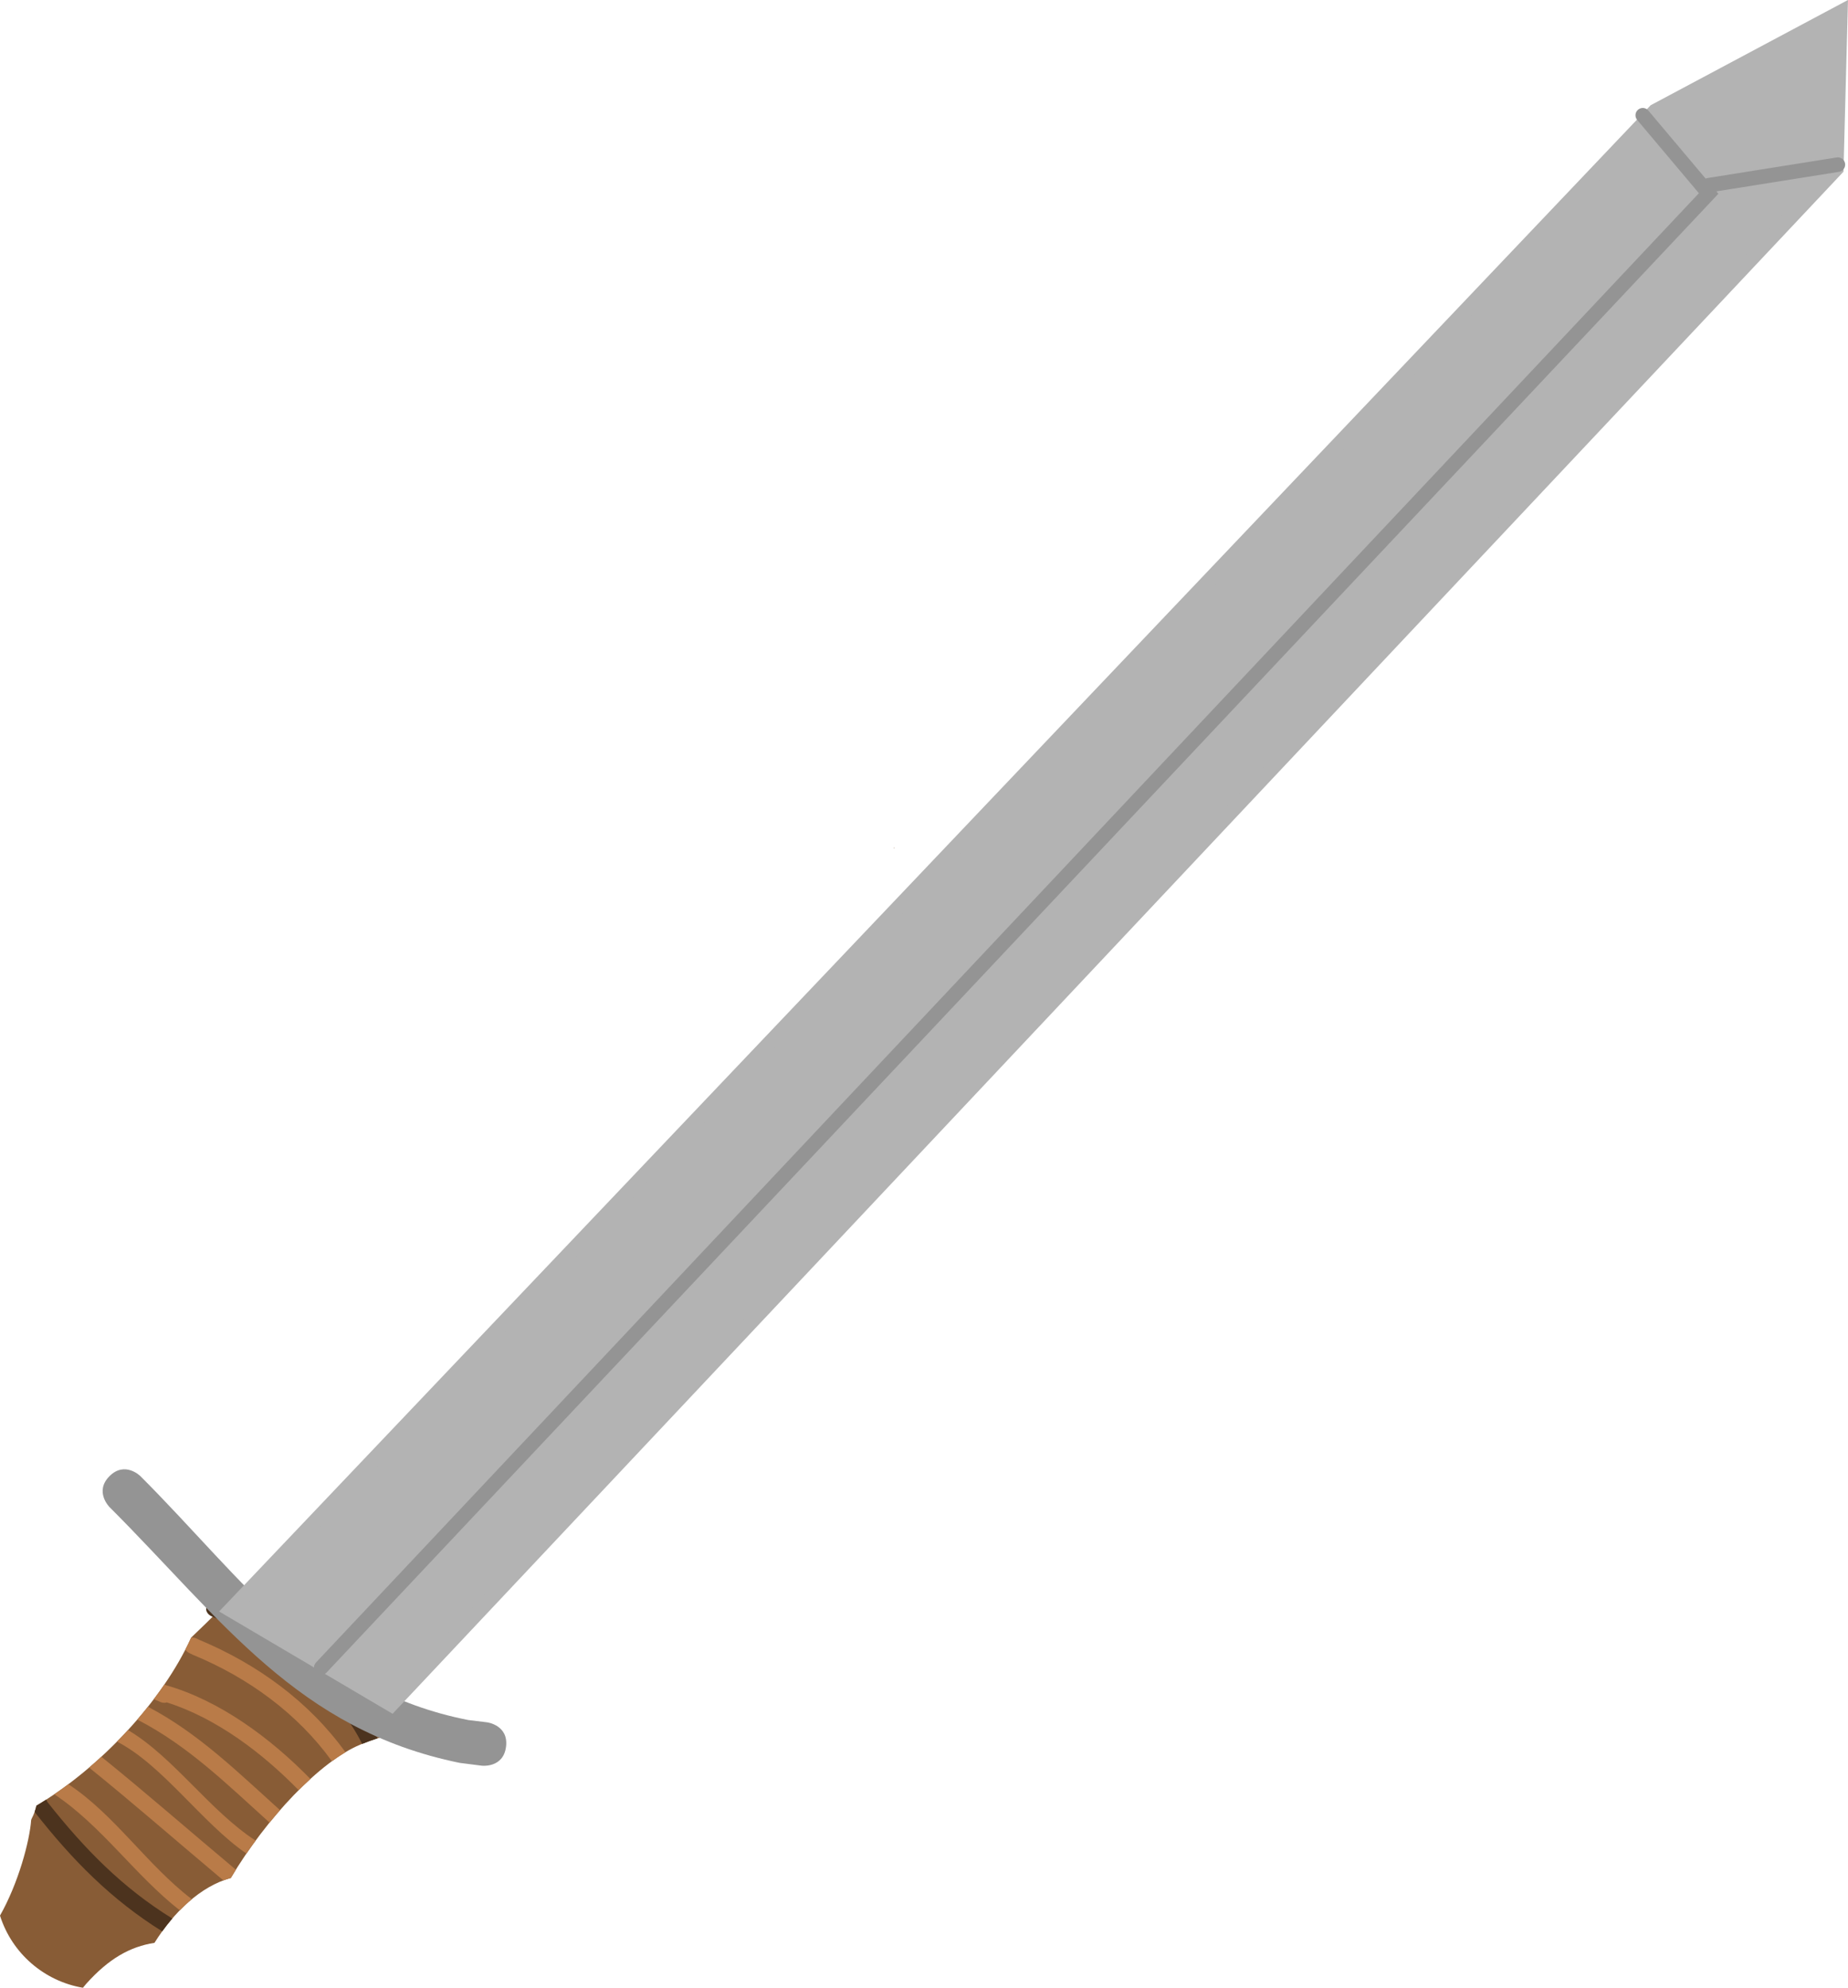 <svg version="1.1" xmlns="http://www.w3.org/2000/svg" xmlns:xlink="http://www.w3.org/1999/xlink" width="63.438" height="68.227" viewBox="0,0,63.438,68.227"><g transform="translate(-218.984,-133.873)"><g data-paper-data="{&quot;isPaintingLayer&quot;:true}" fill-rule="nonzero" stroke-width="0.5" stroke-linejoin="miter" stroke-miterlimit="10" stroke-dasharray="" stroke-dashoffset="0" style="mix-blend-mode: normal"><path d="M231.861,192.565c-0.831,0 -0.971,-0.69 -0.995,-0.924c-1.59,-0.047 -0.539,-1.536 -0.11,-2.61l0.54,-0.651c0,0 0.234,-0.281 0.59,-0.362c0.462,-1.002 1.299,-2.087 1.608,-2.77c0,0 0.414,-0.91 1.324,-0.497c0.91,0.414 0.497,1.324 0.497,1.324c-0.308,0.677 -1.593,3.953 -2.454,5.011c0,0.023 0,0.046 0,0.07v0.407c0,0 0,1 -1,1z" fill="#b3b3b3" stroke="none" stroke-linecap="butt"/><path d="M231.349,193.755c-1.365,0.565 -3.213,2.507 -4.442,4.576c-1.047,0.286 -1.968,1.185 -2.62,2.226c-0.841,0.131 -1.572,0.544 -2.345,1.408c-0.037,0.042 -0.074,0.086 -0.111,0.134c-1.32,-0.224 -2.435,-1.172 -2.847,-2.477c0.631,-1.111 1.018,-2.557 1.07,-3.282c0.006,-0.015 0.012,-0.03 0.017,-0.045c0.08,-0.154 0.133,-0.303 0.164,-0.447c2.169,-1.287 4.325,-3.584 5.311,-5.768c0.332,-0.317 0.66,-0.637 0.985,-0.959c0.581,0.521 2.865,1.77 3.208,2.016c0.561,0.403 1.562,1.311 2.713,2.265c-0.332,0.07 -0.699,0.185 -1.102,0.352z" data-paper-data="{&quot;index&quot;:null}" fill="#885c36" stroke="none" stroke-linecap="butt"/><path d="M249.666,163.002c-0.002,-0.009 -0.003,-0.018 -0.005,-0.027c0.006,-0.006 0.012,-0.013 0.019,-0.02c-0.005,0.016 -0.009,0.031 -0.014,0.047z" data-paper-data="{&quot;index&quot;:null}" fill="#885c36" stroke="none" stroke-linecap="butt"/><path d="M224.899,199.722c-0.121,0.141 -0.237,0.289 -0.347,0.441c-1.742,-1.087 -3.08,-2.44 -4.38,-4.099c0.026,-0.073 0.047,-0.145 0.062,-0.216c0.112,-0.066 0.223,-0.135 0.334,-0.206c0.017,0.03 0.033,0.06 0.05,0.09c1.283,1.62 2.57,2.932 4.28,3.99z" data-paper-data="{&quot;index&quot;:null}" fill="#4c331e" stroke="none" stroke-linecap="butt"/><path d="M226.092,188.966c0.063,-0.133 0.163,-0.163 0.244,-0.161l0.062,0.155c0.084,0.34 2.953,1.901 3.34,2.179c0.341,0.245 0.845,0.677 1.447,1.192c0.291,0.369 0.547,0.769 0.758,1.208c-0.168,0.053 -0.344,0.116 -0.527,0.19c-0.913,-1.855 -2.715,-2.983 -4.443,-4.029c-0.202,-0.109 -0.408,-0.211 -0.619,-0.302l-0.128,-0.06c0,0 -0.252,-0.119 -0.133,-0.371z" data-paper-data="{&quot;index&quot;:null}" fill="#4c331e" stroke="none" stroke-linecap="butt"/><path d="M225.478,190.609c0,0 -0.082,-0.039 -0.13,-0.118c0.071,-0.138 0.137,-0.275 0.199,-0.412c0.09,-0.011 0.169,0.026 0.169,0.026l0.109,0.052c2,0.835 3.778,2.133 5.018,3.858c-0.151,0.09 -0.306,0.194 -0.464,0.309c-1.177,-1.632 -2.869,-2.869 -4.768,-3.651z" data-paper-data="{&quot;index&quot;:null}" fill="#b97b48" stroke="none" stroke-linecap="butt"/><path d="M224.651,191.706c1.861,0.519 3.623,1.826 4.988,3.226c-0.134,0.122 -0.269,0.251 -0.403,0.385c-1.248,-1.28 -2.835,-2.479 -4.526,-3.012c-0.105,0.035 -0.211,-0.011 -0.211,-0.011c-0.078,-0.034 -0.156,-0.068 -0.235,-0.101c0.125,-0.165 0.245,-0.331 0.359,-0.498l0.028,0.011z" data-paper-data="{&quot;index&quot;:null}" fill="#b97b48" stroke="none" stroke-linecap="butt"/><path d="M228.237,196.43c-1.451,-1.305 -2.789,-2.636 -4.54,-3.535c0.125,-0.145 0.247,-0.292 0.365,-0.441c1.738,0.911 3.084,2.245 4.535,3.549c-0.121,0.139 -0.241,0.281 -0.359,0.426z" data-paper-data="{&quot;index&quot;:null}" fill="#b97b48" stroke="none" stroke-linecap="butt"/><path d="M227.443,197.494c-1.54,-1.066 -2.869,-3.033 -4.442,-3.844c0.128,-0.13 0.254,-0.262 0.377,-0.396c1.569,0.932 2.805,2.77 4.381,3.795c-0.108,0.146 -0.213,0.295 -0.316,0.445z" data-paper-data="{&quot;index&quot;:null}" fill="#b97b48" stroke="none" stroke-linecap="butt"/><path d="M227.081,198.047c-0.059,0.094 -0.117,0.189 -0.173,0.284c-0.086,0.024 -0.171,0.051 -0.256,0.083c-1.524,-1.278 -3.064,-2.626 -4.608,-3.872c0.142,-0.121 0.281,-0.245 0.419,-0.372c1.547,1.249 3.089,2.6 4.618,3.877z" data-paper-data="{&quot;index&quot;:null}" fill="#b97b48" stroke="none" stroke-linecap="butt"/><path d="M221.331,195.113c1.591,1.047 2.703,2.775 4.238,3.946c-0.143,0.118 -0.281,0.246 -0.413,0.382c-1.541,-1.206 -2.691,-2.912 -4.308,-3.983c0.162,-0.11 0.323,-0.225 0.483,-0.345z" data-paper-data="{&quot;index&quot;:null}" fill="#b97b48" stroke="none" stroke-linecap="butt"/><path d="M236.355,193.825c-0.093,0.744 -0.837,0.651 -0.837,0.651l-0.754,-0.096c-5.578,-1.141 -8.152,-4.912 -12.021,-8.78c0,0 -0.53,-0.53 0,-1.061c0.53,-0.53 1.061,0 1.061,0c3.61,3.61 6.05,7.349 11.254,8.37l0.646,0.079c0,0 0.744,0.093 0.651,0.837z" fill="#949494" stroke="none" stroke-linecap="butt"/><g stroke-linecap="round"><path d="M226.904,189.128l48.897,-51.441l6.359,-3.392l-0.141,5.37l-49.604,52.713z" fill="#b3b3b3" stroke="#b3b3b3"/><path d="M275.377,137.829l2.261,2.685l-47.625,50.593" fill="none" stroke="#949494"/><path d="M277.638,140.231l4.436,-0.707" fill="none" stroke="#949494"/></g></g></g></svg>